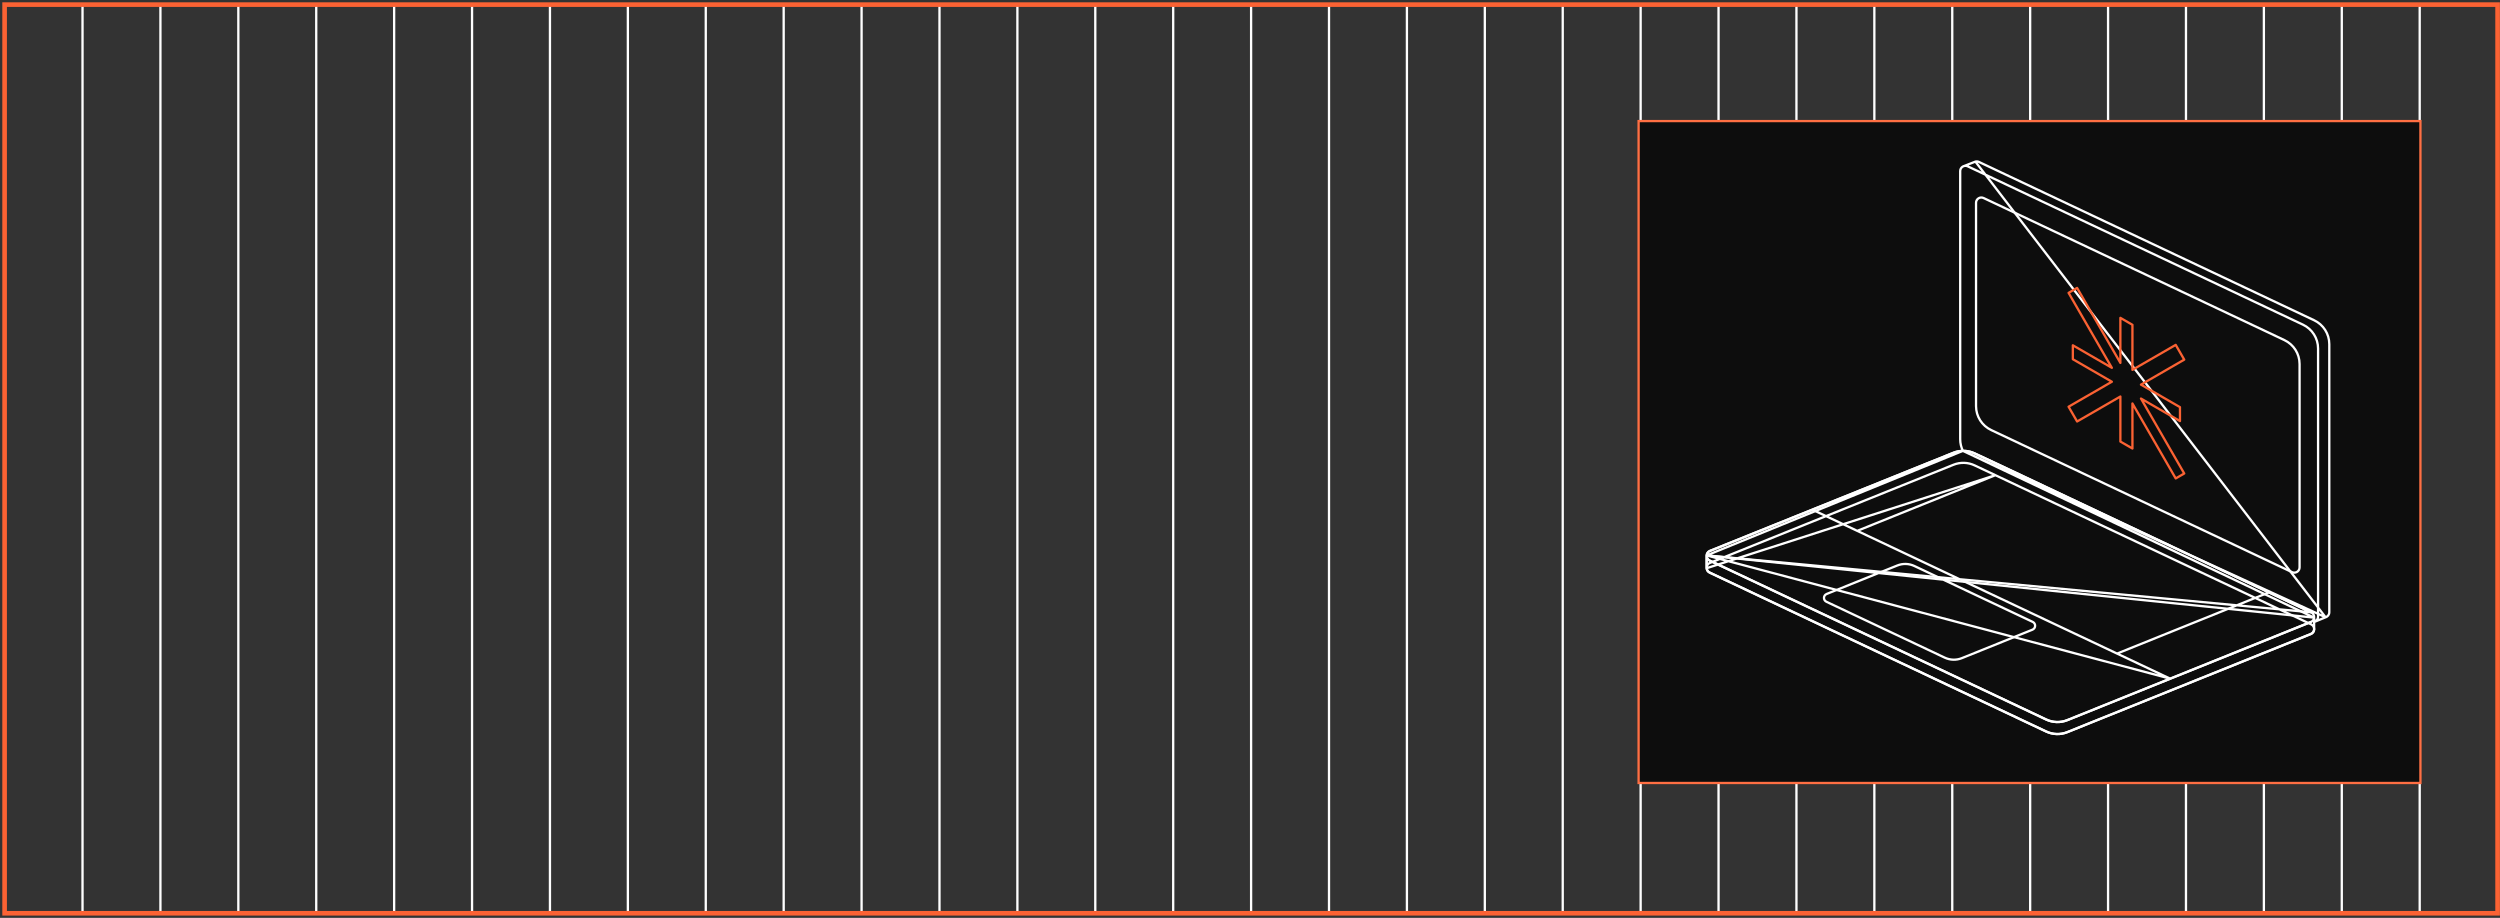 <svg width="542" height="199" viewBox="0 0 542 199" fill="none" xmlns="http://www.w3.org/2000/svg">
<rect x="0" y="0" width="542" height="199" fill="#333333" stroke="none"/>
<path d="M321.909 197.997V1M271.239 1V197.997V1ZM271.239 1H254.349H271.239ZM271.239 1H288.129H271.239ZM271.239 197.997H254.349H271.239ZM271.239 197.997H288.129H271.239ZM136.12 1V197.997V1ZM136.12 1H153.01H136.12ZM136.12 1H119.23H136.12ZM136.12 197.997H153.01H136.12ZM136.12 197.997H119.23H136.12ZM203.68 1V197.997V1ZM203.68 1H220.57H203.68ZM203.68 1H186.79H203.68ZM203.68 197.997H220.57H203.68ZM203.68 197.997H186.79H203.68ZM169.9 1V197.997V1ZM169.9 1H186.79H169.9ZM169.9 1H153.01H169.9ZM169.9 197.997H186.79H169.9ZM169.9 197.997H153.01H169.9ZM237.459 1V197.997V1ZM237.459 1H220.57H237.459ZM237.459 1H254.349H237.459ZM237.459 197.997H220.57H237.459ZM237.459 197.997H254.349H237.459ZM220.57 1V197.997V1ZM254.349 1V197.997V1ZM186.79 197.997V1V197.997ZM153.01 1V197.997V1ZM68.56 197.997V1V197.997ZM68.56 197.997H85.45H68.56ZM68.56 197.997H51.67H68.56ZM68.56 1H85.45H68.56ZM68.56 1H51.67H68.56ZM102.34 1V197.997V1ZM102.34 1H119.23H102.34ZM102.34 1H85.45H102.34ZM102.34 197.997H119.23H102.34ZM102.34 197.997H85.45H102.34ZM119.23 197.997V1V197.997ZM85.45 1V197.997V1ZM34.78 197.997V1V197.997ZM34.78 197.997H17.89H34.78ZM34.78 197.997H51.67H34.78ZM34.78 1H17.89H34.78ZM34.78 1H51.67H34.78ZM17.89 1H1V197.997H17.89V1ZM17.89 1V197.997V1ZM51.67 197.997V1V197.997ZM406.359 1V197.997V1ZM406.359 1H423.249H406.359ZM406.359 1H389.469H406.359ZM406.359 197.997H423.249H406.359ZM406.359 197.997H389.469H406.359ZM473.919 1V197.997V1ZM473.919 1H490.809H473.919ZM473.919 1H457.029H473.919ZM473.919 197.997H490.809H473.919ZM473.919 197.997H457.029H473.919ZM440.139 1V197.997V1ZM440.139 1H457.029H440.139ZM440.139 1H423.249H440.139ZM440.139 197.997H457.029H440.139ZM440.139 197.997H423.249H440.139ZM507.699 1V197.997V1ZM507.699 1H490.809H507.699ZM507.699 1H524.589H507.699ZM507.699 1H465.474H423.249H507.699ZM507.699 197.997H490.809H507.699ZM507.699 197.997H524.589H507.699ZM490.809 1V197.997V1ZM524.589 1H541.479V197.997H524.589V1ZM524.589 1V197.997V1ZM457.029 197.997V1V197.997ZM423.249 1V197.997V1ZM338.799 197.997V1V197.997ZM338.799 197.997H355.689H338.799ZM338.799 197.997H321.909H338.799ZM338.799 1H355.689H338.799ZM338.799 1H321.909H338.799ZM372.579 1V197.997V1ZM372.579 1H389.469H372.579ZM372.579 1H355.689H372.579ZM372.579 197.997H389.469H372.579ZM372.579 197.997H355.689H372.579ZM389.469 197.997V1V197.997ZM355.689 1V197.997V1ZM305.019 197.997V1V197.997ZM305.019 197.997H288.129H305.019ZM305.019 197.997H321.909H305.019ZM305.019 1H288.129H305.019ZM305.019 1H321.909H305.019ZM288.129 1V197.997V1Z" stroke="white" stroke-width="0.5"/>
<path d="M1 1V197.997H17.89H34.78H51.67H68.56H85.45H102.34H119.23H136.12H153.01H169.9H186.79H203.68H220.57H237.459H254.349H271.239H288.129H305.019H321.909H338.799H355.689H372.579H389.469H406.359H423.249H440.139H457.029H473.919H490.809H507.699H524.589H541.479V1H524.589H507.699H490.809H473.919H457.029H440.139H423.249H406.359H389.469H372.579H355.689H338.799H321.909H305.019H288.129H271.239H254.349H237.459H220.57H203.68H186.79H169.9H153.01H136.12H119.23H102.34H85.45H68.56H51.67H34.78H17.89H1Z" stroke="#FB6233"/>
<path d="M524.75 26.25H355.25V169.75H524.75V26.25Z" fill="#0D0D0D" stroke="#FF6F43" stroke-width="0.5"/>
<path d="M501.052 132.75L428.097 98.292C427.911 98.204 427.72 98.127 427.528 98.06C426.891 97.839 426.223 97.734 425.557 97.745C424.862 97.756 424.169 97.894 423.511 98.159L370.717 119.434C370.272 119.613 370.032 120.006 370.003 120.412L501.052 132.75ZM500.991 134.848L470.496 147.137L500.991 134.848ZM370.003 120.412C369.971 120.853 370.187 121.31 370.656 121.532L443.611 155.99C445.054 156.672 446.716 156.72 448.196 156.123L470.496 147.137L370.003 120.412ZM370.003 120.412V123.185V120.412ZM370.003 123.185C369.97 122.721 370.211 122.241 370.717 122.037L423.511 100.761C424.992 100.165 426.654 100.213 428.097 100.895L432.597 103.02L370.003 123.185ZM370.003 123.185C370.031 123.569 370.247 123.941 370.656 124.134L374.867 126.123L443.611 158.592C445.054 159.274 446.716 159.323 448.196 158.726L451.885 157.239L500.991 137.451C501.425 137.276 501.664 136.897 501.702 136.5C501.745 136.052 501.531 135.579 501.052 135.353L432.597 103.02L370.003 123.185ZM392.909 110.491L458.978 141.697L392.909 110.491ZM470.496 147.137L458.978 141.697L470.496 147.137ZM458.978 141.697L491.902 128.429L488.928 129.627L458.978 141.697ZM402.646 115.09L432.597 103.02L402.646 115.09ZM428.405 43.966V88.057C428.405 90.272 429.682 92.288 431.685 93.234L496.913 124.043C497.673 124.402 498.547 123.848 498.547 123.007V78.917C498.547 76.702 497.27 74.686 495.267 73.74L430.039 42.931C429.279 42.572 428.405 43.126 428.405 43.966Z" stroke="white" stroke-width="0.5" stroke-linecap="round" stroke-linejoin="round"/>
<path d="M428.004 35.139C428.086 35.095 428.174 35.06 428.265 35.036L428.004 35.139ZM428.004 35.139L425.832 35.987L428.004 35.139ZM428.004 35.139L428.265 35.036L428.004 35.139ZM428.265 35.036C428.511 34.973 428.781 34.989 429.039 35.111L501.71 69.436C503.713 70.382 504.991 72.398 504.991 74.613V132.736C504.991 133.268 504.64 133.685 504.19 133.829L428.265 35.036ZM504.19 133.829L501.704 134.85C501.935 134.74 502.326 134.427 502.442 134.191C502.515 134.041 502.558 133.87 502.558 133.686V75.563C502.558 73.348 501.28 71.332 499.277 70.386L426.605 36.061C426.577 36.048 426.549 36.036 426.521 36.025C425.782 35.744 424.971 36.288 424.971 37.097V95.219C424.971 96.113 425.179 96.974 425.559 97.746L504.19 133.829ZM504.19 133.829L504.335 133.771L504.19 133.829ZM370.005 120.414C370.034 120.007 370.274 119.615 370.719 119.436L423.513 98.16C424.171 97.895 424.864 97.758 425.559 97.746L370.005 120.414ZM370.005 120.414C369.973 120.854 370.189 121.312 370.658 121.533L443.613 155.992C445.056 156.673 446.718 156.722 448.198 156.125L455.609 153.139L470.498 147.139L500.993 134.85C501.427 134.675 501.666 134.296 501.704 133.9L370.005 120.414ZM370.005 120.414V123.186C370.033 123.57 370.249 123.943 370.658 124.136L443.613 158.594C445.056 159.276 446.718 159.324 448.198 158.728L500.993 137.452C501.427 137.277 501.666 136.899 501.704 136.502V133.9L370.005 120.414ZM501.704 133.9C501.747 133.451 501.533 132.979 501.054 132.752L491.904 128.43L435.29 101.655L428.099 98.294C427.297 97.915 426.427 97.732 425.559 97.746L501.704 133.9ZM411.335 122.599L396.017 128.773C395.27 129.074 395.24 130.119 395.967 130.463L421.624 142.581C422.786 143.13 424.126 143.169 425.318 142.689L440.637 136.515C441.384 136.215 441.414 135.169 440.686 134.825L415.03 122.707C413.867 122.158 412.528 122.119 411.335 122.599Z" stroke="white" stroke-width="0.5" stroke-linecap="round" stroke-linejoin="round"/>
<path fill-rule="evenodd" clip-rule="evenodd" d="M464.16 83.387L473.542 77.97L471.694 74.769L462.312 80.186V70.419L459.698 68.909V78.677L450.316 62.425L448.468 63.492L457.85 79.743L449.392 74.86V77.878L457.85 82.761L448.468 88.178L450.317 91.379L459.699 85.963V95.73L462.313 97.239L462.312 87.472L471.695 103.723L473.543 102.656L464.16 86.405L472.619 91.288L472.618 88.27L464.16 83.387Z" stroke="#FB6233" stroke-width="0.5" stroke-linecap="round" stroke-linejoin="round"/>
</svg>
